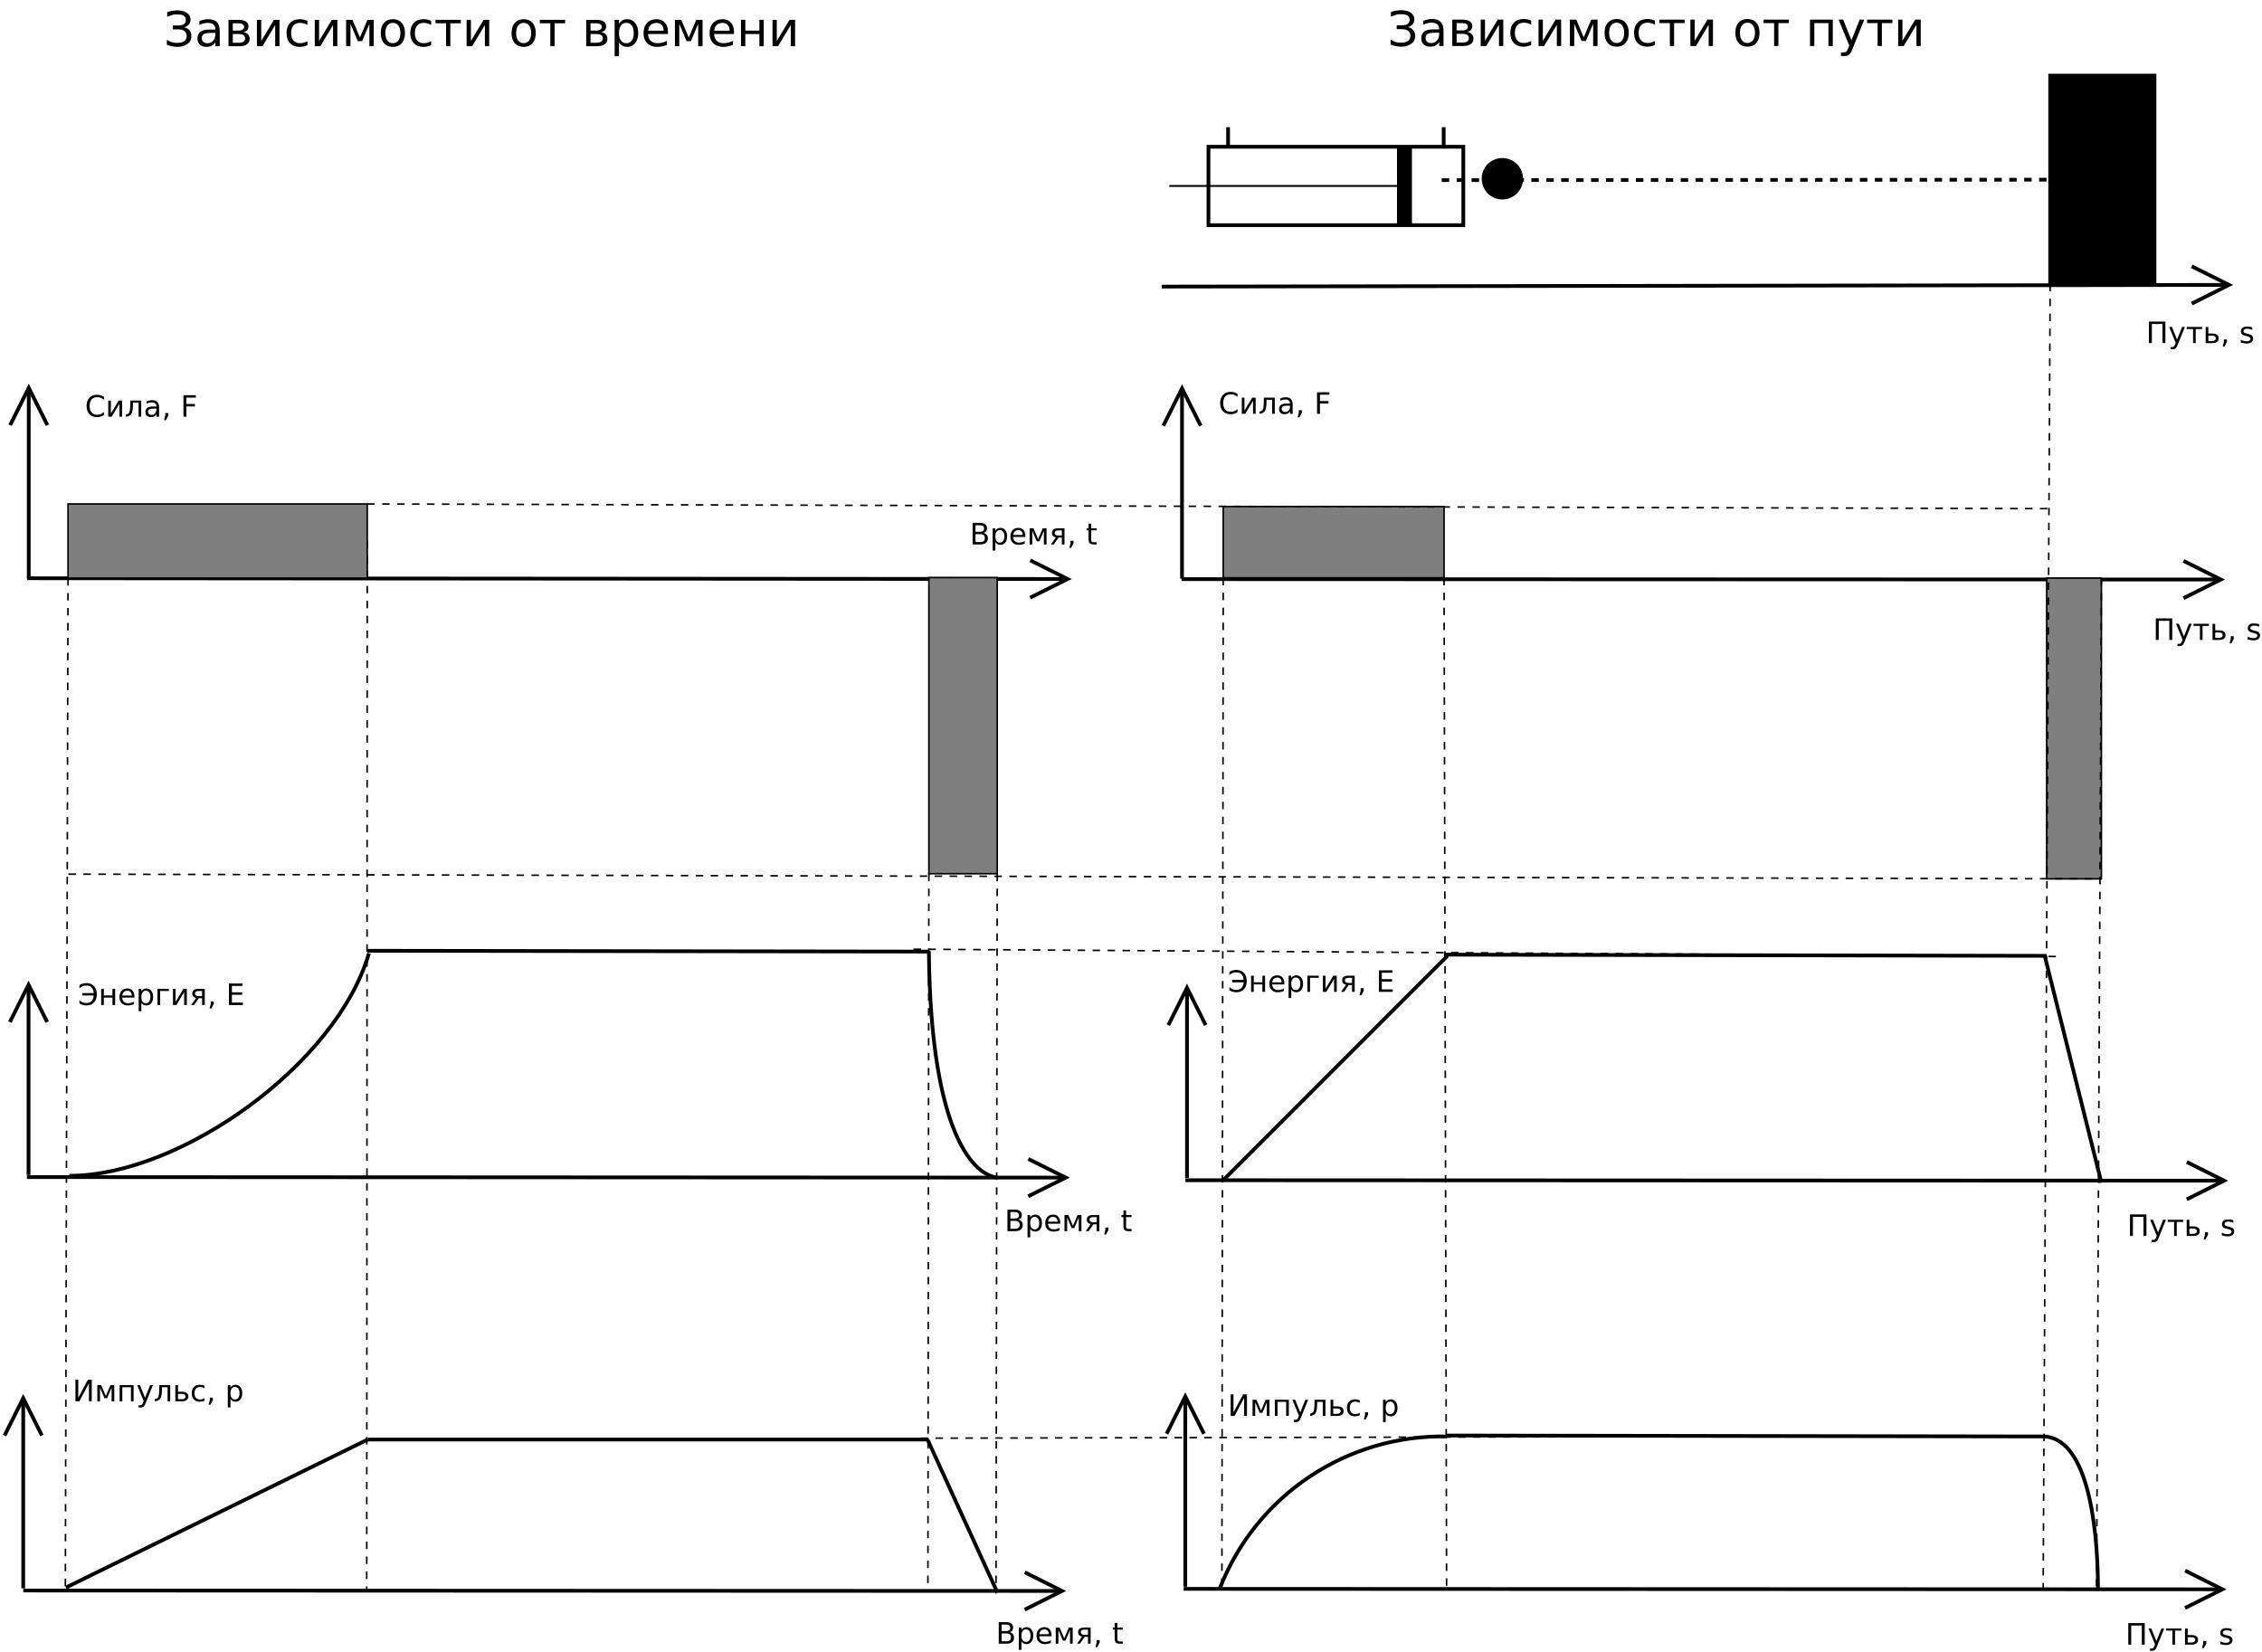 <?xml version="1.0" encoding="UTF-8"?>
<svg xmlns="http://www.w3.org/2000/svg" xmlns:xlink="http://www.w3.org/1999/xlink" width="1454pt" height="1062pt" viewBox="0 0 1454 1062" version="1.1">
<defs>
<g>
<symbol overflow="visible" id="glyph0-0">
<path style="stroke:none;" d="M 0.953 3.359 L 0.953 -13.391 L 10.453 -13.391 L 10.453 3.359 Z M 2.016 2.297 L 9.391 2.297 L 9.391 -12.328 L 2.016 -12.328 Z M 2.016 2.297 "/>
</symbol>
<symbol overflow="visible" id="glyph0-1">
<path style="stroke:none;" d="M 12.422 -13.844 L 12.422 0 L 10.547 0 L 10.547 -12.281 L 3.734 -12.281 L 3.734 0 L 1.859 0 L 1.859 -13.844 Z M 12.422 -13.844 "/>
</symbol>
<symbol overflow="visible" id="glyph0-2">
<path style="stroke:none;" d="M 6.109 0.969 C 5.629 2.207 5.16 3.016 4.703 3.391 C 4.242 3.766 3.629 3.953 2.859 3.953 L 1.5 3.953 L 1.5 2.531 L 2.5 2.531 C 2.969 2.531 3.332 2.414 3.594 2.188 C 3.852 1.969 4.145 1.441 4.469 0.609 L 4.766 -0.172 L 0.562 -10.391 L 2.375 -10.391 L 5.625 -2.266 L 8.875 -10.391 L 10.672 -10.391 Z M 6.109 0.969 "/>
</symbol>
<symbol overflow="visible" id="glyph0-3">
<path style="stroke:none;" d="M 0.562 -10.391 L 10.516 -10.391 L 10.516 -9.031 L 6.375 -9.031 L 6.375 0 L 4.688 0 L 4.688 -9.031 L 0.562 -9.031 Z M 0.562 -10.391 "/>
</symbol>
<symbol overflow="visible" id="glyph0-4">
<path style="stroke:none;" d="M 8.25 -3.078 C 8.25 -3.641 8.047 -4.062 7.641 -4.344 C 7.242 -4.633 6.656 -4.781 5.875 -4.781 L 3.438 -4.781 L 3.438 -1.359 L 5.875 -1.359 C 6.656 -1.359 7.242 -1.504 7.641 -1.797 C 8.047 -2.098 8.25 -2.523 8.25 -3.078 Z M 1.719 -10.391 L 3.438 -10.391 L 3.438 -6.156 L 5.953 -6.156 C 7.273 -6.156 8.289 -5.898 9 -5.391 C 9.719 -4.891 10.078 -4.117 10.078 -3.078 C 10.078 -2.035 9.719 -1.258 9 -0.75 C 8.289 -0.25 7.273 0 5.953 0 L 1.719 0 Z M 1.719 -10.391 "/>
</symbol>
<symbol overflow="visible" id="glyph0-5">
<path style="stroke:none;" d="M 2.234 -2.359 L 4.188 -2.359 L 4.188 -0.766 L 2.656 2.203 L 1.469 2.203 L 2.234 -0.766 Z M 2.234 -2.359 "/>
</symbol>
<symbol overflow="visible" id="glyph0-6">
<path style="stroke:none;" d=""/>
</symbol>
<symbol overflow="visible" id="glyph0-7">
<path style="stroke:none;" d="M 8.422 -10.078 L 8.422 -8.469 C 7.93 -8.719 7.426 -8.906 6.906 -9.031 C 6.383 -9.156 5.848 -9.219 5.297 -9.219 C 4.453 -9.219 3.816 -9.086 3.391 -8.828 C 2.961 -8.566 2.75 -8.176 2.75 -7.656 C 2.75 -7.258 2.898 -6.945 3.203 -6.719 C 3.516 -6.5 4.125 -6.285 5.031 -6.078 L 5.625 -5.953 C 6.832 -5.691 7.691 -5.32 8.203 -4.844 C 8.711 -4.375 8.969 -3.711 8.969 -2.859 C 8.969 -1.898 8.586 -1.141 7.828 -0.578 C 7.066 -0.016 6.016 0.266 4.672 0.266 C 4.117 0.266 3.539 0.207 2.938 0.094 C 2.332 -0.008 1.695 -0.164 1.031 -0.375 L 1.031 -2.141 C 1.656 -1.816 2.273 -1.57 2.891 -1.406 C 3.504 -1.238 4.113 -1.156 4.719 -1.156 C 5.52 -1.156 6.133 -1.289 6.562 -1.562 C 7 -1.844 7.219 -2.234 7.219 -2.734 C 7.219 -3.203 7.062 -3.555 6.75 -3.797 C 6.438 -4.047 5.75 -4.285 4.688 -4.516 L 4.094 -4.656 C 3.039 -4.875 2.281 -5.211 1.812 -5.672 C 1.344 -6.141 1.109 -6.773 1.109 -7.578 C 1.109 -8.555 1.453 -9.312 2.141 -9.844 C 2.836 -10.375 3.82 -10.641 5.094 -10.641 C 5.727 -10.641 6.32 -10.594 6.875 -10.5 C 7.426 -10.406 7.941 -10.266 8.422 -10.078 Z M 8.422 -10.078 "/>
</symbol>
<symbol overflow="visible" id="glyph0-8">
<path style="stroke:none;" d="M 3.734 -6.609 L 3.734 -1.547 L 6.75 -1.547 C 7.75 -1.547 8.492 -1.754 8.984 -2.172 C 9.473 -2.586 9.719 -3.223 9.719 -4.078 C 9.719 -4.941 9.473 -5.578 8.984 -5.984 C 8.492 -6.398 7.75 -6.609 6.75 -6.609 Z M 3.734 -12.312 L 3.734 -8.141 L 6.516 -8.141 C 7.43 -8.141 8.113 -8.312 8.562 -8.656 C 9.008 -9 9.234 -9.52 9.234 -10.219 C 9.234 -10.914 9.008 -11.438 8.562 -11.781 C 8.113 -12.133 7.43 -12.312 6.516 -12.312 Z M 1.859 -13.844 L 6.656 -13.844 C 8.082 -13.844 9.18 -13.547 9.953 -12.953 C 10.723 -12.359 11.109 -11.516 11.109 -10.422 C 11.109 -9.578 10.91 -8.906 10.516 -8.406 C 10.117 -7.906 9.539 -7.594 8.781 -7.469 C 9.695 -7.27 10.41 -6.852 10.922 -6.219 C 11.43 -5.594 11.688 -4.812 11.688 -3.875 C 11.688 -2.633 11.266 -1.676 10.422 -1 C 9.586 -0.332 8.395 0 6.844 0 L 1.859 0 Z M 1.859 -13.844 "/>
</symbol>
<symbol overflow="visible" id="glyph0-9">
<path style="stroke:none;" d="M 3.438 -1.562 L 3.438 3.953 L 1.719 3.953 L 1.719 -10.391 L 3.438 -10.391 L 3.438 -8.812 C 3.801 -9.426 4.254 -9.883 4.797 -10.188 C 5.348 -10.488 6.004 -10.641 6.766 -10.641 C 8.023 -10.641 9.047 -10.141 9.828 -9.141 C 10.617 -8.141 11.016 -6.82 11.016 -5.188 C 11.016 -3.551 10.617 -2.234 9.828 -1.234 C 9.047 -0.234 8.023 0.266 6.766 0.266 C 6.004 0.266 5.348 0.117 4.797 -0.172 C 4.254 -0.473 3.801 -0.938 3.438 -1.562 Z M 9.25 -5.188 C 9.25 -6.438 8.988 -7.422 8.469 -8.141 C 7.957 -8.859 7.25 -9.219 6.344 -9.219 C 5.438 -9.219 4.723 -8.859 4.203 -8.141 C 3.691 -7.422 3.438 -6.438 3.438 -5.188 C 3.438 -3.926 3.691 -2.938 4.203 -2.219 C 4.723 -1.508 5.438 -1.156 6.344 -1.156 C 7.25 -1.156 7.957 -1.508 8.469 -2.219 C 8.988 -2.938 9.25 -3.926 9.25 -5.188 Z M 9.25 -5.188 "/>
</symbol>
<symbol overflow="visible" id="glyph0-10">
<path style="stroke:none;" d="M 10.672 -5.625 L 10.672 -4.781 L 2.828 -4.781 C 2.898 -3.613 3.254 -2.719 3.891 -2.094 C 4.523 -1.477 5.41 -1.172 6.547 -1.172 C 7.203 -1.172 7.836 -1.25 8.453 -1.406 C 9.066 -1.57 9.676 -1.816 10.281 -2.141 L 10.281 -0.531 C 9.664 -0.27 9.035 -0.07 8.391 0.062 C 7.754 0.195 7.102 0.266 6.438 0.266 C 4.781 0.266 3.469 -0.211 2.5 -1.172 C 1.531 -2.141 1.047 -3.445 1.047 -5.094 C 1.047 -6.789 1.504 -8.141 2.422 -9.141 C 3.336 -10.141 4.578 -10.641 6.141 -10.641 C 7.535 -10.641 8.641 -10.188 9.453 -9.281 C 10.266 -8.383 10.672 -7.164 10.672 -5.625 Z M 8.969 -6.125 C 8.957 -7.062 8.695 -7.805 8.188 -8.359 C 7.676 -8.91 7 -9.188 6.156 -9.188 C 5.207 -9.188 4.445 -8.914 3.875 -8.375 C 3.301 -7.844 2.973 -7.086 2.891 -6.109 Z M 8.969 -6.125 "/>
</symbol>
<symbol overflow="visible" id="glyph0-11">
<path style="stroke:none;" d="M 1.719 -10.391 L 4.219 -10.391 L 7.172 -3.438 L 10.125 -10.391 L 12.609 -10.391 L 12.609 0 L 10.891 0 L 10.891 -8.766 L 8.031 -2 L 6.312 -2 L 3.438 -8.766 L 3.438 0 L 1.719 0 Z M 1.719 -10.391 "/>
</symbol>
<symbol overflow="visible" id="glyph0-12">
<path style="stroke:none;" d="M 3.5 -7.391 C 3.5 -6.879 3.695 -6.477 4.094 -6.188 C 4.488 -5.895 5.055 -5.75 5.797 -5.75 L 8.094 -5.75 L 8.094 -9.031 L 5.797 -9.031 C 5.055 -9.031 4.488 -8.883 4.094 -8.594 C 3.695 -8.312 3.5 -7.91 3.5 -7.391 Z M 1.078 0 L 4.25 -4.562 C 3.531 -4.719 2.93 -5.004 2.453 -5.422 C 1.984 -5.848 1.75 -6.504 1.75 -7.391 C 1.75 -8.391 2.078 -9.141 2.734 -9.641 C 3.398 -10.141 4.406 -10.391 5.75 -10.391 L 9.812 -10.391 L 9.812 0 L 8.094 0 L 8.094 -4.391 L 5.969 -4.391 L 2.906 0 Z M 1.078 0 "/>
</symbol>
<symbol overflow="visible" id="glyph0-13">
<path style="stroke:none;" d="M 3.484 -13.344 L 3.484 -10.391 L 7 -10.391 L 7 -9.062 L 3.484 -9.062 L 3.484 -3.422 C 3.484 -2.578 3.598 -2.031 3.828 -1.781 C 4.055 -1.539 4.523 -1.422 5.234 -1.422 L 7 -1.422 L 7 0 L 5.234 0 C 3.922 0 3.016 -0.242 2.516 -0.734 C 2.016 -1.223 1.766 -2.117 1.766 -3.422 L 1.766 -9.062 L 0.516 -9.062 L 0.516 -10.391 L 1.766 -10.391 L 1.766 -13.344 Z M 3.484 -13.344 "/>
</symbol>
<symbol overflow="visible" id="glyph0-14">
<path style="stroke:none;" d="M 12.344 -13.844 L 12.344 0 L 10.531 0 L 10.531 -11.594 L 4.391 0 L 1.859 0 L 1.859 -13.844 L 3.688 -13.844 L 3.688 -2.266 L 9.828 -13.844 Z M 12.344 -13.844 "/>
</symbol>
<symbol overflow="visible" id="glyph0-15">
<path style="stroke:none;" d="M 10.703 -10.391 L 10.703 0 L 8.984 0 L 8.984 -9.031 L 3.438 -9.031 L 3.438 0 L 1.719 0 L 1.719 -10.391 Z M 10.703 -10.391 "/>
</symbol>
<symbol overflow="visible" id="glyph0-16">
<path style="stroke:none;" d="M 0.703 0 L 0.703 -1.422 C 1.828 -1.586 2.562 -2.062 2.906 -2.844 C 3.332 -3.938 3.547 -5.883 3.547 -8.688 L 3.547 -10.391 L 10.562 -10.391 L 10.562 0 L 8.859 0 L 8.859 -9.031 L 5.25 -9.031 L 5.25 -8 C 5.25 -5.32 4.977 -3.383 4.438 -2.188 C 3.852 -0.906 2.609 -0.176 0.703 0 Z M 0.703 0 "/>
</symbol>
<symbol overflow="visible" id="glyph0-17">
<path style="stroke:none;" d="M 9.266 -9.984 L 9.266 -8.391 C 8.785 -8.66 8.301 -8.859 7.812 -8.984 C 7.332 -9.117 6.844 -9.188 6.344 -9.188 C 5.238 -9.188 4.379 -8.836 3.766 -8.141 C 3.148 -7.441 2.844 -6.457 2.844 -5.188 C 2.844 -3.914 3.148 -2.926 3.766 -2.219 C 4.379 -1.52 5.238 -1.172 6.344 -1.172 C 6.844 -1.172 7.332 -1.238 7.812 -1.375 C 8.301 -1.508 8.785 -1.707 9.266 -1.969 L 9.266 -0.406 C 8.785 -0.176 8.289 -0.008 7.781 0.094 C 7.27 0.207 6.727 0.266 6.156 0.266 C 4.594 0.266 3.348 -0.223 2.422 -1.203 C 1.504 -2.191 1.047 -3.52 1.047 -5.188 C 1.047 -6.883 1.508 -8.219 2.438 -9.188 C 3.375 -10.156 4.648 -10.641 6.266 -10.641 C 6.797 -10.641 7.312 -10.582 7.812 -10.469 C 8.312 -10.363 8.797 -10.203 9.266 -9.984 Z M 9.266 -9.984 "/>
</symbol>
<symbol overflow="visible" id="glyph0-18">
<path style="stroke:none;" d="M 3.438 -1.562 L 3.438 3.953 L 1.719 3.953 L 1.719 -10.391 L 3.438 -10.391 L 3.438 -8.812 C 3.801 -9.426 4.254 -9.883 4.797 -10.188 C 5.348 -10.488 6.004 -10.641 6.766 -10.641 C 8.023 -10.641 9.047 -10.141 9.828 -9.141 C 10.617 -8.141 11.016 -6.82 11.016 -5.188 C 11.016 -3.551 10.617 -2.234 9.828 -1.234 C 9.047 -0.234 8.023 0.266 6.766 0.266 C 6.004 0.266 5.348 0.117 4.797 -0.172 C 4.254 -0.473 3.801 -0.938 3.438 -1.562 Z M 9.25 -5.188 C 9.25 -6.438 8.988 -7.422 8.469 -8.141 C 7.957 -8.859 7.25 -9.219 6.344 -9.219 C 5.438 -9.219 4.723 -8.859 4.203 -8.141 C 3.691 -7.422 3.438 -6.438 3.438 -5.188 C 3.438 -3.926 3.691 -2.938 4.203 -2.219 C 4.723 -1.508 5.438 -1.156 6.344 -1.156 C 7.25 -1.156 7.957 -1.508 8.469 -2.219 C 8.988 -2.938 9.25 -3.926 9.25 -5.188 Z M 9.25 -5.188 "/>
</symbol>
<symbol overflow="visible" id="glyph0-19">
<path style="stroke:none;" d="M 1.031 -3.031 C 2.332 -1.852 3.773 -1.266 5.359 -1.266 C 6.992 -1.266 8.176 -1.703 8.906 -2.578 C 9.645 -3.461 10.082 -4.645 10.219 -6.125 L 2.828 -6.125 L 2.828 -7.703 L 10.219 -7.703 C 10.082 -9.18 9.645 -10.359 8.906 -11.234 C 8.176 -12.117 6.992 -12.562 5.359 -12.562 C 3.773 -12.562 2.332 -11.977 1.031 -10.812 L 1.031 -12.781 C 2.312 -13.664 3.789 -14.109 5.469 -14.109 C 7.539 -14.109 9.18 -13.461 10.391 -12.172 C 11.598 -10.891 12.203 -9.141 12.203 -6.922 C 12.203 -4.691 11.598 -2.938 10.391 -1.656 C 9.18 -0.375 7.539 0.266 5.469 0.266 C 3.82 0.266 2.344 -0.176 1.031 -1.062 Z M 1.031 -3.031 "/>
</symbol>
<symbol overflow="visible" id="glyph0-20">
<path style="stroke:none;" d="M 1.719 -10.391 L 3.438 -10.391 L 3.438 -6.156 L 8.984 -6.156 L 8.984 -10.391 L 10.703 -10.391 L 10.703 0 L 8.984 0 L 8.984 -4.781 L 3.438 -4.781 L 3.438 0 L 1.719 0 Z M 1.719 -10.391 "/>
</symbol>
<symbol overflow="visible" id="glyph0-21">
<path style="stroke:none;" d="M 1.719 0 L 1.719 -10.391 L 9.062 -10.391 L 9.062 -9.031 L 3.438 -9.031 L 3.438 0 Z M 1.719 0 "/>
</symbol>
<symbol overflow="visible" id="glyph0-22">
<path style="stroke:none;" d="M 10.625 -10.391 L 10.625 0 L 8.922 0 L 8.922 -8.344 L 3.922 0 L 1.719 0 L 1.719 -10.391 L 3.422 -10.391 L 3.422 -2.062 L 8.422 -10.391 Z M 10.625 -10.391 "/>
</symbol>
<symbol overflow="visible" id="glyph0-23">
<path style="stroke:none;" d="M 1.859 -13.844 L 10.625 -13.844 L 10.625 -12.281 L 3.734 -12.281 L 3.734 -8.172 L 10.328 -8.172 L 10.328 -6.594 L 3.734 -6.594 L 3.734 -1.578 L 10.797 -1.578 L 10.797 0 L 1.859 0 Z M 1.859 -13.844 "/>
</symbol>
<symbol overflow="visible" id="glyph0-24">
<path style="stroke:none;" d="M 12.234 -12.781 L 12.234 -10.812 C 11.609 -11.395 10.938 -11.832 10.219 -12.125 C 9.5 -12.414 8.738 -12.562 7.938 -12.562 C 6.352 -12.562 5.141 -12.078 4.297 -11.109 C 3.461 -10.141 3.047 -8.738 3.047 -6.906 C 3.047 -5.082 3.461 -3.688 4.297 -2.719 C 5.141 -1.75 6.352 -1.266 7.938 -1.266 C 8.738 -1.266 9.5 -1.41 10.219 -1.703 C 10.938 -1.992 11.609 -2.438 12.234 -3.031 L 12.234 -1.062 C 11.578 -0.625 10.883 -0.289 10.156 -0.062 C 9.426 0.156 8.648 0.266 7.828 0.266 C 5.734 0.266 4.082 -0.375 2.875 -1.656 C 1.664 -2.938 1.062 -4.688 1.062 -6.906 C 1.062 -9.133 1.664 -10.891 2.875 -12.172 C 4.082 -13.461 5.734 -14.109 7.828 -14.109 C 8.66 -14.109 9.441 -13.992 10.172 -13.766 C 10.898 -13.547 11.586 -13.219 12.234 -12.781 Z M 12.234 -12.781 "/>
</symbol>
<symbol overflow="visible" id="glyph0-25">
<path style="stroke:none;" d="M 6.516 -5.219 C 5.129 -5.219 4.172 -5.062 3.641 -4.75 C 3.109 -4.438 2.844 -3.898 2.844 -3.141 C 2.844 -2.535 3.039 -2.051 3.438 -1.688 C 3.844 -1.332 4.391 -1.156 5.078 -1.156 C 6.023 -1.156 6.781 -1.488 7.344 -2.156 C 7.914 -2.832 8.203 -3.727 8.203 -4.844 L 8.203 -5.219 Z M 9.922 -5.922 L 9.922 0 L 8.203 0 L 8.203 -1.578 C 7.816 -0.941 7.332 -0.473 6.75 -0.172 C 6.164 0.117 5.457 0.266 4.625 0.266 C 3.562 0.266 2.711 -0.031 2.078 -0.625 C 1.453 -1.219 1.141 -2.02 1.141 -3.031 C 1.141 -4.195 1.531 -5.078 2.312 -5.672 C 3.094 -6.266 4.258 -6.562 5.812 -6.562 L 8.203 -6.562 L 8.203 -6.719 C 8.203 -7.508 7.941 -8.117 7.422 -8.547 C 6.91 -8.973 6.191 -9.188 5.266 -9.188 C 4.672 -9.188 4.094 -9.113 3.531 -8.969 C 2.969 -8.832 2.426 -8.625 1.906 -8.344 L 1.906 -9.922 C 2.531 -10.16 3.133 -10.336 3.719 -10.453 C 4.312 -10.578 4.883 -10.641 5.438 -10.641 C 6.938 -10.641 8.055 -10.25 8.797 -9.469 C 9.547 -8.688 9.922 -7.504 9.922 -5.922 Z M 9.922 -5.922 "/>
</symbol>
<symbol overflow="visible" id="glyph0-26">
<path style="stroke:none;" d="M 1.859 -13.844 L 9.828 -13.844 L 9.828 -12.281 L 3.734 -12.281 L 3.734 -8.188 L 9.234 -8.188 L 9.234 -6.609 L 3.734 -6.609 L 3.734 0 L 1.859 0 Z M 1.859 -13.844 "/>
</symbol>
<symbol overflow="visible" id="glyph1-0">
<path style="stroke:none;" d="M 1.547 5.484 L 1.547 -21.859 L 17.047 -21.859 L 17.047 5.484 Z M 3.281 3.75 L 15.312 3.75 L 15.312 -20.109 L 3.281 -20.109 Z M 3.281 3.75 "/>
</symbol>
<symbol overflow="visible" id="glyph1-1">
<path style="stroke:none;" d="M 8.859 -23.016 C 11.336 -23.016 13.363 -22.484 14.938 -21.422 C 16.508 -20.367 17.297 -18.945 17.297 -17.156 C 17.297 -15.895 16.938 -14.832 16.219 -13.969 C 15.508 -13.113 14.492 -12.52 13.172 -12.188 C 14.629 -11.875 15.77 -11.223 16.594 -10.234 C 17.414 -9.242 17.828 -8.02 17.828 -6.562 C 17.828 -4.25 16.93 -2.504 15.141 -1.328 C 13.348 -0.148 11.254 0.438 8.859 0.438 C 7.629 0.438 6.297 0.27 4.859 -0.062 C 3.422 -0.395 2.484 -0.703 2.047 -0.984 L 2.047 -4.125 C 3.586 -3.227 4.785 -2.672 5.641 -2.453 C 6.492 -2.242 7.547 -2.141 8.797 -2.141 C 10.691 -2.141 12.16 -2.5 13.203 -3.219 C 14.254 -3.945 14.781 -5.062 14.781 -6.562 C 14.781 -7.895 14.312 -8.938 13.375 -9.688 C 12.445 -10.445 11 -10.828 9.031 -10.828 L 5.953 -10.828 L 5.953 -13.328 L 9.156 -13.328 C 10.969 -13.328 12.27 -13.629 13.062 -14.234 C 13.863 -14.836 14.266 -15.703 14.266 -16.828 C 14.266 -17.992 13.852 -18.883 13.031 -19.5 C 12.207 -20.125 10.797 -20.438 8.797 -20.438 C 7.441 -20.438 6.531 -20.375 6.062 -20.25 C 5.602 -20.133 4.336 -19.688 2.266 -18.906 L 2.266 -21.891 C 3.41 -22.297 4.578 -22.582 5.766 -22.75 C 6.953 -22.926 7.984 -23.016 8.859 -23.016 Z M 8.859 -23.016 "/>
</symbol>
<symbol overflow="visible" id="glyph1-2">
<path style="stroke:none;" d="M 10.625 -8.516 C 8.375 -8.516 6.812 -8.258 5.938 -7.75 C 5.07 -7.238 4.641 -6.359 4.641 -5.109 C 4.641 -4.129 4.961 -3.348 5.609 -2.766 C 6.266 -2.18 7.156 -1.891 8.281 -1.891 C 9.82 -1.891 11.055 -2.438 11.984 -3.531 C 12.922 -4.625 13.391 -6.082 13.391 -7.906 L 13.391 -8.516 Z M 16.188 -9.672 L 16.188 0 L 13.391 0 L 13.391 -2.578 C 12.754 -1.547 11.961 -0.785 11.016 -0.297 C 10.066 0.191 8.906 0.438 7.531 0.438 C 5.801 0.438 4.422 -0.047 3.391 -1.016 C 2.367 -1.992 1.859 -3.301 1.859 -4.938 C 1.859 -6.844 2.492 -8.281 3.766 -9.25 C 5.047 -10.219 6.953 -10.703 9.484 -10.703 L 13.391 -10.703 L 13.391 -10.969 C 13.391 -12.25 12.969 -13.238 12.125 -13.938 C 11.289 -14.645 10.109 -15 8.578 -15 C 7.609 -15 6.664 -14.879 5.75 -14.641 C 4.832 -14.41 3.953 -14.066 3.109 -13.609 L 3.109 -16.188 C 4.117 -16.57 5.102 -16.863 6.062 -17.062 C 7.031 -17.258 7.969 -17.359 8.875 -17.359 C 11.32 -17.359 13.148 -16.723 14.359 -15.453 C 15.578 -14.18 16.188 -12.254 16.188 -9.672 Z M 16.188 -9.672 "/>
</symbol>
<symbol overflow="visible" id="glyph1-3">
<path style="stroke:none;" d="M 5.594 -7.812 L 5.594 -2.219 L 9.562 -2.219 C 10.832 -2.219 11.801 -2.457 12.469 -2.938 C 13.133 -3.414 13.469 -4.113 13.469 -5.031 C 13.469 -5.938 13.133 -6.625 12.469 -7.094 C 11.801 -7.57 10.832 -7.812 9.562 -7.812 Z M 5.594 -14.734 L 5.594 -10.031 L 9.266 -10.031 C 10.316 -10.031 11.176 -10.238 11.844 -10.656 C 12.508 -11.082 12.844 -11.664 12.844 -12.406 C 12.844 -13.156 12.508 -13.727 11.844 -14.125 C 11.176 -14.531 10.316 -14.734 9.266 -14.734 Z M 2.812 -16.953 L 9.453 -16.953 C 11.43 -16.953 12.957 -16.586 14.031 -15.859 C 15.102 -15.141 15.641 -14.109 15.641 -12.766 C 15.641 -11.723 15.363 -10.895 14.812 -10.281 C 14.27 -9.676 13.461 -9.297 12.391 -9.141 C 13.672 -8.898 14.664 -8.395 15.375 -7.625 C 16.082 -6.863 16.438 -5.906 16.438 -4.75 C 16.438 -3.238 15.852 -2.066 14.688 -1.234 C 13.52 -0.41 11.859 0 9.703 0 L 2.812 0 Z M 2.812 -16.953 "/>
</symbol>
<symbol overflow="visible" id="glyph1-4">
<path style="stroke:none;" d="M 17.328 -16.953 L 17.328 0 L 14.562 0 L 14.562 -13.609 L 6.391 0 L 2.812 0 L 2.812 -16.953 L 5.578 -16.953 L 5.578 -3.375 L 13.75 -16.953 Z M 17.328 -16.953 "/>
</symbol>
<symbol overflow="visible" id="glyph1-5">
<path style="stroke:none;" d="M 15.125 -16.297 L 15.125 -13.703 C 14.332 -14.129 13.539 -14.453 12.75 -14.672 C 11.957 -14.891 11.16 -15 10.359 -15 C 8.547 -15 7.141 -14.426 6.141 -13.281 C 5.141 -12.133 4.641 -10.531 4.641 -8.469 C 4.641 -6.395 5.141 -4.785 6.141 -3.641 C 7.141 -2.492 8.547 -1.922 10.359 -1.922 C 11.16 -1.922 11.957 -2.031 12.75 -2.25 C 13.539 -2.469 14.332 -2.789 15.125 -3.219 L 15.125 -0.656 C 14.344 -0.289 13.535 -0.02 12.703 0.156 C 11.867 0.344 10.984 0.438 10.047 0.438 C 7.492 0.438 5.461 -0.363 3.953 -1.969 C 2.453 -3.57 1.703 -5.738 1.703 -8.469 C 1.703 -11.227 2.461 -13.398 3.984 -14.984 C 5.504 -16.566 7.586 -17.359 10.234 -17.359 C 11.086 -17.359 11.922 -17.27 12.734 -17.094 C 13.555 -16.914 14.352 -16.648 15.125 -16.297 Z M 15.125 -16.297 "/>
</symbol>
<symbol overflow="visible" id="glyph1-6">
<path style="stroke:none;" d="M 2.812 -16.953 L 6.891 -16.953 L 11.703 -5.594 L 16.531 -16.953 L 20.578 -16.953 L 20.578 0 L 17.766 0 L 17.766 -14.297 L 13.094 -3.25 L 10.312 -3.25 L 5.609 -14.297 L 5.609 0 L 2.812 0 Z M 2.812 -16.953 "/>
</symbol>
<symbol overflow="visible" id="glyph1-7">
<path style="stroke:none;" d="M 9.484 -15 C 7.992 -15 6.812 -14.414 5.938 -13.25 C 5.07 -12.082 4.641 -10.488 4.641 -8.469 C 4.641 -6.438 5.07 -4.836 5.938 -3.672 C 6.801 -2.504 7.984 -1.922 9.484 -1.922 C 10.973 -1.922 12.148 -2.504 13.016 -3.672 C 13.879 -4.848 14.312 -6.445 14.312 -8.469 C 14.312 -10.469 13.879 -12.055 13.016 -13.234 C 12.148 -14.41 10.973 -15 9.484 -15 Z M 9.484 -17.359 C 11.91 -17.359 13.812 -16.57 15.188 -15 C 16.57 -13.426 17.266 -11.25 17.266 -8.469 C 17.266 -5.688 16.57 -3.504 15.188 -1.922 C 13.812 -0.348 11.91 0.438 9.484 0.438 C 7.055 0.438 5.148 -0.348 3.766 -1.922 C 2.391 -3.504 1.703 -5.688 1.703 -8.469 C 1.703 -11.25 2.391 -13.426 3.766 -15 C 5.148 -16.57 7.055 -17.359 9.484 -17.359 Z M 9.484 -17.359 "/>
</symbol>
<symbol overflow="visible" id="glyph1-8">
<path style="stroke:none;" d="M 0.906 -16.953 L 17.156 -16.953 L 17.156 -14.734 L 10.406 -14.734 L 10.406 0 L 7.656 0 L 7.656 -14.734 L 0.906 -14.734 Z M 0.906 -16.953 "/>
</symbol>
<symbol overflow="visible" id="glyph1-9">
<path style="stroke:none;" d=""/>
</symbol>
<symbol overflow="visible" id="glyph1-10">
<path style="stroke:none;" d="M 5.609 -2.547 L 5.609 6.453 L 2.812 6.453 L 2.812 -16.953 L 5.609 -16.953 L 5.609 -14.375 C 6.203 -15.383 6.941 -16.133 7.828 -16.625 C 8.723 -17.113 9.789 -17.359 11.031 -17.359 C 13.094 -17.359 14.766 -16.539 16.047 -14.906 C 17.336 -13.27 17.984 -11.125 17.984 -8.469 C 17.984 -5.801 17.336 -3.648 16.047 -2.016 C 14.766 -0.379 13.094 0.438 11.031 0.438 C 9.789 0.438 8.723 0.191 7.828 -0.297 C 6.941 -0.785 6.203 -1.535 5.609 -2.547 Z M 15.094 -8.469 C 15.094 -10.508 14.672 -12.113 13.828 -13.281 C 12.984 -14.445 11.828 -15.031 10.359 -15.031 C 8.879 -15.031 7.719 -14.445 6.875 -13.281 C 6.031 -12.113 5.609 -10.508 5.609 -8.469 C 5.609 -6.414 6.031 -4.805 6.875 -3.641 C 7.719 -2.473 8.879 -1.891 10.359 -1.891 C 11.828 -1.891 12.984 -2.473 13.828 -3.641 C 14.672 -4.805 15.094 -6.414 15.094 -8.469 Z M 15.094 -8.469 "/>
</symbol>
<symbol overflow="visible" id="glyph1-11">
<path style="stroke:none;" d="M 17.422 -9.172 L 17.422 -7.812 L 4.609 -7.812 C 4.734 -5.895 5.312 -4.43 6.344 -3.422 C 7.383 -2.422 8.828 -1.922 10.672 -1.922 C 11.742 -1.922 12.781 -2.051 13.781 -2.312 C 14.781 -2.57 15.773 -2.969 16.766 -3.5 L 16.766 -0.859 C 15.766 -0.441 14.738 -0.125 13.688 0.094 C 12.645 0.32 11.582 0.438 10.5 0.438 C 7.801 0.438 5.66 -0.348 4.078 -1.922 C 2.492 -3.492 1.703 -5.625 1.703 -8.312 C 1.703 -11.082 2.453 -13.281 3.953 -14.906 C 5.453 -16.539 7.473 -17.359 10.016 -17.359 C 12.297 -17.359 14.098 -16.625 15.422 -15.156 C 16.754 -13.688 17.422 -11.691 17.422 -9.172 Z M 14.641 -9.984 C 14.617 -11.516 14.191 -12.734 13.359 -13.641 C 12.523 -14.547 11.422 -15 10.047 -15 C 8.492 -15 7.25 -14.555 6.312 -13.672 C 5.383 -12.797 4.848 -11.562 4.703 -9.969 Z M 14.641 -9.984 "/>
</symbol>
<symbol overflow="visible" id="glyph1-12">
<path style="stroke:none;" d="M 2.812 -16.953 L 5.609 -16.953 L 5.609 -10.031 L 14.656 -10.031 L 14.656 -16.953 L 17.453 -16.953 L 17.453 0 L 14.656 0 L 14.656 -7.812 L 5.609 -7.812 L 5.609 0 L 2.812 0 Z M 2.812 -16.953 "/>
</symbol>
<symbol overflow="visible" id="glyph1-13">
<path style="stroke:none;" d="M 17.453 -16.953 L 17.453 0 L 14.656 0 L 14.656 -14.734 L 5.609 -14.734 L 5.609 0 L 2.812 0 L 2.812 -16.953 Z M 17.453 -16.953 "/>
</symbol>
<symbol overflow="visible" id="glyph1-14">
<path style="stroke:none;" d="M 9.969 1.578 C 9.188 3.598 8.422 4.914 7.672 5.531 C 6.922 6.145 5.922 6.453 4.672 6.453 L 2.453 6.453 L 2.453 4.125 L 4.094 4.125 C 4.852 4.125 5.445 3.941 5.875 3.578 C 6.301 3.211 6.77 2.352 7.281 1 L 7.781 -0.266 L 0.922 -16.953 L 3.875 -16.953 L 9.172 -3.688 L 14.469 -16.953 L 17.422 -16.953 Z M 9.969 1.578 "/>
</symbol>
</g>
</defs>
<g id="surface940">
<rect x="0" y="0" width="1454" height="1062" style="fill:rgb(100%,100%,100%);fill-opacity:1;stroke:none;"/>
<g style="fill:rgb(0%,0%,0%);fill-opacity:1;">
  <use xlink:href="#glyph0-1" x="1379.469" y="220.568"/>
  <use xlink:href="#glyph0-2" x="1393.756" y="220.568"/>
  <use xlink:href="#glyph0-3" x="1405" y="220.568"/>
  <use xlink:href="#glyph0-4" x="1416.068" y="220.568"/>
  <use xlink:href="#glyph0-5" x="1427.266" y="220.568"/>
  <use xlink:href="#glyph0-6" x="1433.305" y="220.568"/>
</g>
<g style="fill:rgb(0%,0%,0%);fill-opacity:1;">
  <use xlink:href="#glyph0-7" x="1439.345" y="220.568"/>
</g>
<g style="fill:rgb(0%,0%,0%);fill-opacity:1;">
  <use xlink:href="#glyph1-1" x="105.188" y="29.699"/>
  <use xlink:href="#glyph1-2" x="125.062" y="29.699"/>
  <use xlink:href="#glyph1-3" x="144.059" y="29.699"/>
  <use xlink:href="#glyph1-4" x="162.329" y="29.699"/>
  <use xlink:href="#glyph1-5" x="182.476" y="29.699"/>
  <use xlink:href="#glyph1-4" x="199.52" y="29.699"/>
  <use xlink:href="#glyph1-6" x="219.667" y="29.699"/>
  <use xlink:href="#glyph1-7" x="243.053" y="29.699"/>
  <use xlink:href="#glyph1-5" x="262.019" y="29.699"/>
  <use xlink:href="#glyph1-8" x="279.063" y="29.699"/>
  <use xlink:href="#glyph1-4" x="297.12" y="29.699"/>
  <use xlink:href="#glyph1-9" x="317.268" y="29.699"/>
  <use xlink:href="#glyph1-7" x="327.122" y="29.699"/>
  <use xlink:href="#glyph1-8" x="346.088" y="29.699"/>
  <use xlink:href="#glyph1-9" x="364.146" y="29.699"/>
  <use xlink:href="#glyph1-3" x="374" y="29.699"/>
  <use xlink:href="#glyph1-10" x="392.27" y="29.699"/>
  <use xlink:href="#glyph1-11" x="411.948" y="29.699"/>
  <use xlink:href="#glyph1-6" x="431.02" y="29.699"/>
  <use xlink:href="#glyph1-11" x="454.406" y="29.699"/>
  <use xlink:href="#glyph1-12" x="473.479" y="29.699"/>
  <use xlink:href="#glyph1-4" x="493.747" y="29.699"/>
</g>
<g style="fill:rgb(0%,0%,0%);fill-opacity:1;">
  <use xlink:href="#glyph1-1" x="891.832" y="29.574"/>
  <use xlink:href="#glyph1-2" x="911.706" y="29.574"/>
  <use xlink:href="#glyph1-3" x="930.703" y="29.574"/>
  <use xlink:href="#glyph1-4" x="948.973" y="29.574"/>
  <use xlink:href="#glyph1-5" x="969.12" y="29.574"/>
  <use xlink:href="#glyph1-4" x="986.164" y="29.574"/>
  <use xlink:href="#glyph1-6" x="1006.311" y="29.574"/>
  <use xlink:href="#glyph1-7" x="1029.697" y="29.574"/>
  <use xlink:href="#glyph1-5" x="1048.663" y="29.574"/>
  <use xlink:href="#glyph1-8" x="1065.707" y="29.574"/>
  <use xlink:href="#glyph1-4" x="1083.765" y="29.574"/>
  <use xlink:href="#glyph1-9" x="1103.912" y="29.574"/>
  <use xlink:href="#glyph1-7" x="1113.766" y="29.574"/>
  <use xlink:href="#glyph1-8" x="1132.732" y="29.574"/>
  <use xlink:href="#glyph1-9" x="1150.79" y="29.574"/>
  <use xlink:href="#glyph1-13" x="1160.645" y="29.574"/>
  <use xlink:href="#glyph1-14" x="1180.913" y="29.574"/>
  <use xlink:href="#glyph1-8" x="1199.258" y="29.574"/>
  <use xlink:href="#glyph1-4" x="1217.316" y="29.574"/>
</g>
<path style="fill:none;stroke-width:0.05;stroke-linecap:butt;stroke-linejoin:miter;stroke:rgb(0%,0%,0%);stroke-opacity:1;stroke-miterlimit:10;" d="M 2.385 22.614 L 16.24 22.62 " transform="matrix(48,0,0,48,-99.503,-63.001)"/>
<path style="fill:none;stroke-width:0.05;stroke-linecap:butt;stroke-linejoin:miter;stroke:rgb(0%,0%,0%);stroke-opacity:1;stroke-miterlimit:10;" d="M 15.795 22.87 L 16.295 22.62 L 15.796 22.37 " transform="matrix(48,0,0,48,-99.503,-63.001)"/>
<g style="fill:rgb(0%,0%,0%);fill-opacity:1;">
  <use xlink:href="#glyph0-8" x="640.125" y="1056.666"/>
  <use xlink:href="#glyph0-9" x="653.16" y="1056.666"/>
  <use xlink:href="#glyph0-10" x="665.22" y="1056.666"/>
  <use xlink:href="#glyph0-11" x="676.91" y="1056.666"/>
  <use xlink:href="#glyph0-12" x="691.243" y="1056.666"/>
  <use xlink:href="#glyph0-5" x="702.673" y="1056.666"/>
  <use xlink:href="#glyph0-6" x="708.712" y="1056.666"/>
</g>
<g style="fill:rgb(0%,0%,0%);fill-opacity:1;">
  <use xlink:href="#glyph0-13" x="714.752" y="1056.666"/>
</g>
<path style="fill:none;stroke-width:0.05;stroke-linecap:butt;stroke-linejoin:miter;stroke:rgb(0%,0%,0%);stroke-opacity:1;stroke-miterlimit:10;" d="M 2.384 22.585 L 2.384 20.093 " transform="matrix(48,0,0,48,-99.503,-63.001)"/>
<path style="fill:none;stroke-width:0.05;stroke-linecap:butt;stroke-linejoin:miter;stroke:rgb(0%,0%,0%);stroke-opacity:1;stroke-miterlimit:10;" d="M 2.634 20.538 L 2.384 20.038 L 2.134 20.538 " transform="matrix(48,0,0,48,-99.503,-63.001)"/>
<g style="fill:rgb(0%,0%,0%);fill-opacity:1;">
  <use xlink:href="#glyph0-14" x="46.633" y="900.834"/>
  <use xlink:href="#glyph0-11" x="60.846" y="900.834"/>
  <use xlink:href="#glyph0-15" x="75.179" y="900.834"/>
  <use xlink:href="#glyph0-2" x="87.602" y="900.834"/>
  <use xlink:href="#glyph0-16" x="98.846" y="900.834"/>
  <use xlink:href="#glyph0-4" x="110.99" y="900.834"/>
  <use xlink:href="#glyph0-17" x="122.188" y="900.834"/>
  <use xlink:href="#glyph0-5" x="132.633" y="900.834"/>
  <use xlink:href="#glyph0-6" x="138.673" y="900.834"/>
</g>
<g style="fill:rgb(0%,0%,0%);fill-opacity:1;">
  <use xlink:href="#glyph0-18" x="144.713" y="900.834"/>
</g>
<path style="fill:none;stroke-width:0.05;stroke-linecap:butt;stroke-linejoin:miter;stroke:rgb(0%,0%,0%);stroke-opacity:1;stroke-miterlimit:10;" d="M 6.997 20.592 L 14.507 20.592 " transform="matrix(48,0,0,48,-99.503,-63.001)"/>
<path style="fill:none;stroke-width:0.05;stroke-linecap:butt;stroke-linejoin:miter;stroke:rgb(0%,0%,0%);stroke-opacity:1;stroke-miterlimit:10;" d="M 14.494 20.592 L 15.424 22.629 " transform="matrix(48,0,0,48,-99.503,-63.001)"/>
<path style="fill:none;stroke-width:0.05;stroke-linecap:butt;stroke-linejoin:miter;stroke:rgb(0%,0%,0%);stroke-opacity:1;stroke-miterlimit:10;" d="M 6.997 20.592 L 2.956 22.574 " transform="matrix(48,0,0,48,-99.503,-63.001)"/>
<path style="fill:none;stroke-width:0.05;stroke-linecap:butt;stroke-linejoin:miter;stroke:rgb(0%,0%,0%);stroke-opacity:1;stroke-miterlimit:10;" d="M 2.433 17.077 L 16.288 17.084 " transform="matrix(48,0,0,48,-99.503,-63.001)"/>
<path style="fill:none;stroke-width:0.05;stroke-linecap:butt;stroke-linejoin:miter;stroke:rgb(0%,0%,0%);stroke-opacity:1;stroke-miterlimit:10;" d="M 15.843 17.334 L 16.344 17.084 L 15.844 16.834 " transform="matrix(48,0,0,48,-99.503,-63.001)"/>
<g style="fill:rgb(0%,0%,0%);fill-opacity:1;">
  <use xlink:href="#glyph0-8" x="645.734" y="791.467"/>
  <use xlink:href="#glyph0-9" x="658.769" y="791.467"/>
  <use xlink:href="#glyph0-10" x="670.829" y="791.467"/>
  <use xlink:href="#glyph0-11" x="682.519" y="791.467"/>
  <use xlink:href="#glyph0-12" x="696.852" y="791.467"/>
  <use xlink:href="#glyph0-5" x="708.282" y="791.467"/>
  <use xlink:href="#glyph0-6" x="714.322" y="791.467"/>
</g>
<g style="fill:rgb(0%,0%,0%);fill-opacity:1;">
  <use xlink:href="#glyph0-13" x="720.361" y="791.467"/>
</g>
<path style="fill:none;stroke-width:0.05;stroke-linecap:butt;stroke-linejoin:miter;stroke:rgb(0%,0%,0%);stroke-opacity:1;stroke-miterlimit:10;" d="M 2.455 17.049 L 2.455 14.557 " transform="matrix(48,0,0,48,-99.503,-63.001)"/>
<path style="fill:none;stroke-width:0.05;stroke-linecap:butt;stroke-linejoin:miter;stroke:rgb(0%,0%,0%);stroke-opacity:1;stroke-miterlimit:10;" d="M 2.705 15.001 L 2.455 14.501 L 2.205 15.001 " transform="matrix(48,0,0,48,-99.503,-63.001)"/>
<g style="fill:rgb(0%,0%,0%);fill-opacity:1;">
  <use xlink:href="#glyph0-19" x="50.043" y="646.096"/>
  <use xlink:href="#glyph0-20" x="63.309" y="646.096"/>
  <use xlink:href="#glyph0-10" x="75.732" y="646.096"/>
  <use xlink:href="#glyph0-9" x="87.421" y="646.096"/>
  <use xlink:href="#glyph0-21" x="99.482" y="646.096"/>
  <use xlink:href="#glyph0-22" x="109.464" y="646.096"/>
  <use xlink:href="#glyph0-12" x="121.813" y="646.096"/>
  <use xlink:href="#glyph0-5" x="133.242" y="646.096"/>
  <use xlink:href="#glyph0-6" x="139.282" y="646.096"/>
</g>
<g style="fill:rgb(0%,0%,0%);fill-opacity:1;">
  <use xlink:href="#glyph0-23" x="145.322" y="646.096"/>
</g>
<path style="fill:none;stroke-width:0.05;stroke-linecap:butt;stroke-linejoin:miter;stroke:rgb(0%,0%,0%);stroke-opacity:1;stroke-miterlimit:10;" d="M 6.991 14.046 L 14.515 14.057 " transform="matrix(48,0,0,48,-99.503,-63.001)"/>
<path style="fill:none;stroke-width:0.05;stroke-linecap:butt;stroke-linejoin:miter;stroke:rgb(0%,0%,0%);stroke-opacity:1;stroke-miterlimit:10;" d="M 7.014 14.08 C 6.578 15.57 4.492 17.06 3.002 17.06 " transform="matrix(48,0,0,48,-99.503,-63.001)"/>
<path style="fill:none;stroke-width:0.05;stroke-linecap:butt;stroke-linejoin:miter;stroke:rgb(0%,0%,0%);stroke-opacity:1;stroke-miterlimit:10;" d="M 14.512 14.05 C 14.535 16.571 15.149 17.058 15.424 17.081 " transform="matrix(48,0,0,48,-99.503,-63.001)"/>
<path style="fill:none;stroke-width:0.05;stroke-linecap:butt;stroke-linejoin:miter;stroke:rgb(0%,0%,0%);stroke-opacity:1;stroke-miterlimit:10;" d="M 17.924 22.592 L 31.779 22.598 " transform="matrix(48,0,0,48,-99.503,-63.001)"/>
<path style="fill:none;stroke-width:0.05;stroke-linecap:butt;stroke-linejoin:miter;stroke:rgb(0%,0%,0%);stroke-opacity:1;stroke-miterlimit:10;" d="M 31.334 22.848 L 31.834 22.598 L 31.335 22.348 " transform="matrix(48,0,0,48,-99.503,-63.001)"/>
<g style="fill:rgb(0%,0%,0%);fill-opacity:1;">
  <use xlink:href="#glyph0-1" x="1366.191" y="1057.264"/>
  <use xlink:href="#glyph0-2" x="1380.479" y="1057.264"/>
  <use xlink:href="#glyph0-3" x="1391.723" y="1057.264"/>
  <use xlink:href="#glyph0-4" x="1402.79" y="1057.264"/>
  <use xlink:href="#glyph0-5" x="1413.988" y="1057.264"/>
  <use xlink:href="#glyph0-6" x="1420.028" y="1057.264"/>
</g>
<g style="fill:rgb(0%,0%,0%);fill-opacity:1;">
  <use xlink:href="#glyph0-7" x="1426.068" y="1057.264"/>
</g>
<path style="fill:none;stroke-width:0.05;stroke-linecap:butt;stroke-linejoin:miter;stroke:rgb(0%,0%,0%);stroke-opacity:1;stroke-miterlimit:10;" d="M 17.946 22.563 L 17.946 20.071 " transform="matrix(48,0,0,48,-99.503,-63.001)"/>
<path style="fill:none;stroke-width:0.05;stroke-linecap:butt;stroke-linejoin:miter;stroke:rgb(0%,0%,0%);stroke-opacity:1;stroke-miterlimit:10;" d="M 18.196 20.515 L 17.946 20.015 L 17.696 20.515 " transform="matrix(48,0,0,48,-99.503,-63.001)"/>
<g style="fill:rgb(0%,0%,0%);fill-opacity:1;">
  <use xlink:href="#glyph0-14" x="789.203" y="910.232"/>
  <use xlink:href="#glyph0-11" x="803.416" y="910.232"/>
  <use xlink:href="#glyph0-15" x="817.749" y="910.232"/>
  <use xlink:href="#glyph0-2" x="830.172" y="910.232"/>
  <use xlink:href="#glyph0-16" x="841.416" y="910.232"/>
  <use xlink:href="#glyph0-4" x="853.56" y="910.232"/>
  <use xlink:href="#glyph0-17" x="864.758" y="910.232"/>
  <use xlink:href="#glyph0-5" x="875.204" y="910.232"/>
  <use xlink:href="#glyph0-6" x="881.243" y="910.232"/>
</g>
<g style="fill:rgb(0%,0%,0%);fill-opacity:1;">
  <use xlink:href="#glyph0-18" x="887.283" y="910.232"/>
</g>
<path style="fill:none;stroke-width:0.05;stroke-linecap:butt;stroke-linejoin:miter;stroke:rgb(0%,0%,0%);stroke-opacity:1;stroke-miterlimit:10;" d="M 21.439 20.538 L 29.454 20.551 " transform="matrix(48,0,0,48,-99.503,-63.001)"/>
<path style="fill:none;stroke-width:0.05;stroke-linecap:butt;stroke-linejoin:miter;stroke:rgb(0%,0%,0%);stroke-opacity:1;stroke-miterlimit:10;" d="M 21.453 20.551 C 20.112 20.523 18.896 21.336 18.408 22.585 " transform="matrix(48,0,0,48,-99.503,-63.001)"/>
<path style="fill:none;stroke-width:0.05;stroke-linecap:butt;stroke-linejoin:miter;stroke:rgb(0%,0%,0%);stroke-opacity:1;stroke-miterlimit:10;" d="M 29.454 20.551 C 30.096 20.597 30.168 22.012 30.168 22.585 " transform="matrix(48,0,0,48,-99.503,-63.001)"/>
<path style="fill:none;stroke-width:0.05;stroke-linecap:butt;stroke-linejoin:miter;stroke:rgb(0%,0%,0%);stroke-opacity:1;stroke-miterlimit:10;" d="M 17.947 17.119 L 31.802 17.125 " transform="matrix(48,0,0,48,-99.503,-63.001)"/>
<path style="fill:none;stroke-width:0.05;stroke-linecap:butt;stroke-linejoin:miter;stroke:rgb(0%,0%,0%);stroke-opacity:1;stroke-miterlimit:10;" d="M 31.357 17.375 L 31.857 17.125 L 31.357 16.875 " transform="matrix(48,0,0,48,-99.503,-63.001)"/>
<g style="fill:rgb(0%,0%,0%);fill-opacity:1;">
  <use xlink:href="#glyph0-1" x="1367.289" y="794.549"/>
  <use xlink:href="#glyph0-2" x="1381.576" y="794.549"/>
  <use xlink:href="#glyph0-3" x="1392.82" y="794.549"/>
  <use xlink:href="#glyph0-4" x="1403.888" y="794.549"/>
  <use xlink:href="#glyph0-5" x="1415.086" y="794.549"/>
  <use xlink:href="#glyph0-6" x="1421.126" y="794.549"/>
</g>
<g style="fill:rgb(0%,0%,0%);fill-opacity:1;">
  <use xlink:href="#glyph0-7" x="1427.165" y="794.549"/>
</g>
<path style="fill:none;stroke-width:0.05;stroke-linecap:butt;stroke-linejoin:miter;stroke:rgb(0%,0%,0%);stroke-opacity:1;stroke-miterlimit:10;" d="M 17.969 17.09 L 17.969 14.598 " transform="matrix(48,0,0,48,-99.503,-63.001)"/>
<path style="fill:none;stroke-width:0.05;stroke-linecap:butt;stroke-linejoin:miter;stroke:rgb(0%,0%,0%);stroke-opacity:1;stroke-miterlimit:10;" d="M 18.219 15.042 L 17.969 14.542 L 17.719 15.042 " transform="matrix(48,0,0,48,-99.503,-63.001)"/>
<g style="fill:rgb(0%,0%,0%);fill-opacity:1;">
  <use xlink:href="#glyph0-19" x="789.207" y="637.619"/>
  <use xlink:href="#glyph0-20" x="802.473" y="637.619"/>
  <use xlink:href="#glyph0-10" x="814.896" y="637.619"/>
  <use xlink:href="#glyph0-9" x="826.585" y="637.619"/>
  <use xlink:href="#glyph0-21" x="838.646" y="637.619"/>
  <use xlink:href="#glyph0-22" x="848.628" y="637.619"/>
  <use xlink:href="#glyph0-12" x="860.977" y="637.619"/>
  <use xlink:href="#glyph0-5" x="872.406" y="637.619"/>
  <use xlink:href="#glyph0-6" x="878.446" y="637.619"/>
</g>
<g style="fill:rgb(0%,0%,0%);fill-opacity:1;">
  <use xlink:href="#glyph0-23" x="884.486" y="637.619"/>
</g>
<path style="fill:none;stroke-width:0.05;stroke-linecap:butt;stroke-linejoin:miter;stroke:rgb(0%,0%,0%);stroke-opacity:1;stroke-miterlimit:10;" d="M 21.409 14.098 L 29.481 14.114 " transform="matrix(48,0,0,48,-99.503,-63.001)"/>
<path style="fill:none;stroke-width:0.05;stroke-linecap:butt;stroke-linejoin:miter;stroke:rgb(0%,0%,0%);stroke-opacity:1;stroke-miterlimit:10;" d="M 29.458 14.126 L 30.214 17.152 " transform="matrix(48,0,0,48,-99.503,-63.001)"/>
<path style="fill:none;stroke-width:0.05;stroke-linecap:butt;stroke-linejoin:miter;stroke:rgb(0%,0%,0%);stroke-opacity:1;stroke-miterlimit:10;" d="M 18.454 17.118 L 21.457 14.114 " transform="matrix(48,0,0,48,-99.503,-63.001)"/>
<path style="fill:none;stroke-width:0.05;stroke-linecap:butt;stroke-linejoin:miter;stroke:rgb(0%,0%,0%);stroke-opacity:1;stroke-miterlimit:10;" d="M 17.895 9.069 L 31.757 9.074 " transform="matrix(48,0,0,48,-99.503,-63.001)"/>
<path style="fill:none;stroke-width:0.05;stroke-linecap:butt;stroke-linejoin:miter;stroke:rgb(0%,0%,0%);stroke-opacity:1;stroke-miterlimit:10;" d="M 31.313 9.324 L 31.813 9.074 L 31.313 8.824 " transform="matrix(48,0,0,48,-99.503,-63.001)"/>
<g style="fill:rgb(0%,0%,0%);fill-opacity:1;">
  <use xlink:href="#glyph0-1" x="1383.883" y="411.393"/>
  <use xlink:href="#glyph0-2" x="1398.17" y="411.393"/>
  <use xlink:href="#glyph0-3" x="1409.414" y="411.393"/>
  <use xlink:href="#glyph0-4" x="1420.482" y="411.393"/>
  <use xlink:href="#glyph0-5" x="1431.68" y="411.393"/>
  <use xlink:href="#glyph0-6" x="1437.719" y="411.393"/>
</g>
<g style="fill:rgb(0%,0%,0%);fill-opacity:1;">
  <use xlink:href="#glyph0-7" x="1443.759" y="411.393"/>
</g>
<path style="fill:none;stroke-width:0.05;stroke-linecap:butt;stroke-linejoin:miter;stroke:rgb(0%,0%,0%);stroke-opacity:1;stroke-miterlimit:10;" d="M 17.902 9.062 L 17.902 6.57 " transform="matrix(48,0,0,48,-99.503,-63.001)"/>
<path style="fill:none;stroke-width:0.05;stroke-linecap:butt;stroke-linejoin:miter;stroke:rgb(0%,0%,0%);stroke-opacity:1;stroke-miterlimit:10;" d="M 18.152 7.014 L 17.902 6.514 L 17.652 7.014 " transform="matrix(48,0,0,48,-99.503,-63.001)"/>
<g style="fill:rgb(0%,0%,0%);fill-opacity:1;">
  <use xlink:href="#glyph0-24" x="783.242" y="266.014"/>
  <use xlink:href="#glyph0-22" x="796.508" y="266.014"/>
  <use xlink:href="#glyph0-16" x="808.857" y="266.014"/>
  <use xlink:href="#glyph0-25" x="821.001" y="266.014"/>
  <use xlink:href="#glyph0-5" x="832.644" y="266.014"/>
  <use xlink:href="#glyph0-6" x="838.684" y="266.014"/>
</g>
<g style="fill:rgb(0%,0%,0%);fill-opacity:1;">
  <use xlink:href="#glyph0-26" x="844.723" y="266.014"/>
</g>
<path style="fill-rule:evenodd;fill:rgb(49.804%,49.804%,49.804%);fill-opacity:1;stroke-width:0.021;stroke-linecap:butt;stroke-linejoin:miter;stroke:rgb(0%,0%,0%);stroke-opacity:1;stroke-miterlimit:10;" d="M 29.481 9.055 L 30.214 9.055 L 30.214 13.083 L 29.481 13.083 Z M 29.481 9.055 " transform="matrix(48,0,0,48,-99.503,-63.001)"/>
<path style="fill-rule:evenodd;fill:rgb(49.804%,49.804%,49.804%);fill-opacity:1;stroke-width:0.021;stroke-linecap:butt;stroke-linejoin:miter;stroke:rgb(0%,0%,0%);stroke-opacity:1;stroke-miterlimit:10;" d="M 18.454 8.097 L 21.411 8.097 L 21.411 9.051 L 18.454 9.051 Z M 18.454 8.097 " transform="matrix(48,0,0,48,-99.503,-63.001)"/>
<path style="fill:none;stroke-width:0.05;stroke-linecap:butt;stroke-linejoin:miter;stroke:rgb(0%,0%,0%);stroke-opacity:1;stroke-miterlimit:10;" d="M 17.63 5.151 L 31.867 5.128 " transform="matrix(48,0,0,48,-99.503,-63.001)"/>
<path style="fill:none;stroke-width:0.05;stroke-linecap:butt;stroke-linejoin:miter;stroke:rgb(0%,0%,0%);stroke-opacity:1;stroke-miterlimit:10;" d="M 31.424 5.379 L 31.923 5.128 L 31.423 4.879 " transform="matrix(48,0,0,48,-99.503,-63.001)"/>
<path style="fill-rule:evenodd;fill:rgb(0%,0%,0%);fill-opacity:1;stroke-width:0.05;stroke-linecap:butt;stroke-linejoin:miter;stroke:rgb(0%,0%,0%);stroke-opacity:1;stroke-miterlimit:10;" d="M 29.528 2.325 L 30.925 2.325 L 30.925 5.113 L 29.528 5.113 Z M 29.528 2.325 " transform="matrix(48,0,0,48,-99.503,-63.001)"/>
<path style="fill-rule:evenodd;fill:rgb(0%,0%,0%);fill-opacity:1;stroke-width:0.05;stroke-linecap:butt;stroke-linejoin:miter;stroke:rgb(0%,0%,0%);stroke-opacity:1;stroke-miterlimit:10;" d="M 22.444 3.706 C 22.444 3.846 22.331 3.959 22.192 3.959 C 22.053 3.959 21.94 3.846 21.94 3.706 C 21.94 3.567 22.053 3.454 22.192 3.454 C 22.331 3.454 22.444 3.567 22.444 3.706 " transform="matrix(48,0,0,48,-99.503,-63.001)"/>
<path style="fill:none;stroke-width:0.05;stroke-linecap:butt;stroke-linejoin:miter;stroke:rgb(0%,0%,0%);stroke-opacity:1;stroke-dasharray:0.1,0.1;stroke-miterlimit:10;" d="M 21.38 3.725 L 29.528 3.719 " transform="matrix(48,0,0,48,-99.503,-63.001)"/>
<path style="fill:none;stroke-width:0.05;stroke-linecap:butt;stroke-linejoin:miter;stroke:rgb(0%,0%,0%);stroke-opacity:1;stroke-miterlimit:10;" d="M 18.519 3.016 L 18.519 3.278 " transform="matrix(48,0,0,48,-99.503,-63.001)"/>
<path style="fill:none;stroke-width:0.05;stroke-linecap:butt;stroke-linejoin:miter;stroke:rgb(0%,0%,0%);stroke-opacity:1;stroke-miterlimit:10;" d="M 21.406 3.016 L 21.406 3.278 " transform="matrix(48,0,0,48,-99.503,-63.001)"/>
<path style="fill:none;stroke-width:0.025;stroke-linecap:butt;stroke-linejoin:miter;stroke:rgb(0%,0%,0%);stroke-opacity:1;stroke-miterlimit:10;" d="M 17.732 3.803 L 20.881 3.803 " transform="matrix(48,0,0,48,-99.503,-63.001)"/>
<path style="fill:none;stroke-width:0.2;stroke-linecap:butt;stroke-linejoin:miter;stroke:rgb(0%,0%,0%);stroke-opacity:1;stroke-miterlimit:10;" d="M 20.881 3.278 L 20.881 4.328 " transform="matrix(48,0,0,48,-99.503,-63.001)"/>
<path style="fill:none;stroke-width:0.05;stroke-linecap:butt;stroke-linejoin:miter;stroke:rgb(0%,0%,0%);stroke-opacity:1;stroke-miterlimit:10;" d="M 18.256 3.278 L 21.669 3.278 L 21.669 4.328 L 18.256 4.328 Z M 18.256 3.278 " transform="matrix(48,0,0,48,-99.503,-63.001)"/>
<path style="fill:none;stroke-width:0.05;stroke-linecap:butt;stroke-linejoin:miter;stroke:rgb(0%,0%,0%);stroke-opacity:1;stroke-miterlimit:10;" d="M 2.435 9.057 L 16.314 9.067 " transform="matrix(48,0,0,48,-99.503,-63.001)"/>
<path style="fill:none;stroke-width:0.05;stroke-linecap:butt;stroke-linejoin:miter;stroke:rgb(0%,0%,0%);stroke-opacity:1;stroke-miterlimit:10;" d="M 15.869 9.317 L 16.37 9.067 L 15.87 8.817 " transform="matrix(48,0,0,48,-99.503,-63.001)"/>
<g style="fill:rgb(0%,0%,0%);fill-opacity:1;">
  <use xlink:href="#glyph0-8" x="623.324" y="349.99"/>
  <use xlink:href="#glyph0-9" x="636.359" y="349.99"/>
  <use xlink:href="#glyph0-10" x="648.419" y="349.99"/>
  <use xlink:href="#glyph0-11" x="660.109" y="349.99"/>
  <use xlink:href="#glyph0-12" x="674.442" y="349.99"/>
  <use xlink:href="#glyph0-5" x="685.872" y="349.99"/>
  <use xlink:href="#glyph0-6" x="691.911" y="349.99"/>
</g>
<g style="fill:rgb(0%,0%,0%);fill-opacity:1;">
  <use xlink:href="#glyph0-13" x="697.951" y="349.99"/>
</g>
<path style="fill:none;stroke-width:0.05;stroke-linecap:butt;stroke-linejoin:miter;stroke:rgb(0%,0%,0%);stroke-opacity:1;stroke-miterlimit:10;" d="M 2.458 9.055 L 2.458 6.563 " transform="matrix(48,0,0,48,-99.503,-63.001)"/>
<path style="fill:none;stroke-width:0.05;stroke-linecap:butt;stroke-linejoin:miter;stroke:rgb(0%,0%,0%);stroke-opacity:1;stroke-miterlimit:10;" d="M 2.708 7.007 L 2.458 6.507 L 2.208 7.007 " transform="matrix(48,0,0,48,-99.503,-63.001)"/>
<g style="fill:rgb(0%,0%,0%);fill-opacity:1;">
  <use xlink:href="#glyph0-24" x="54.586" y="267.889"/>
  <use xlink:href="#glyph0-22" x="67.852" y="267.889"/>
  <use xlink:href="#glyph0-16" x="80.201" y="267.889"/>
  <use xlink:href="#glyph0-25" x="92.344" y="267.889"/>
  <use xlink:href="#glyph0-5" x="103.988" y="267.889"/>
  <use xlink:href="#glyph0-6" x="110.027" y="267.889"/>
</g>
<g style="fill:rgb(0%,0%,0%);fill-opacity:1;">
  <use xlink:href="#glyph0-26" x="116.067" y="267.889"/>
</g>
<path style="fill-rule:evenodd;fill:rgb(49.804%,49.804%,49.804%);fill-opacity:1;stroke-width:0.021;stroke-linecap:butt;stroke-linejoin:miter;stroke:rgb(0%,0%,0%);stroke-opacity:1;stroke-miterlimit:10;" d="M 14.512 9.048 L 15.427 9.048 L 15.427 13.014 L 14.512 13.014 Z M 14.512 9.048 " transform="matrix(48,0,0,48,-99.503,-63.001)"/>
<path style="fill-rule:evenodd;fill:rgb(49.804%,49.804%,49.804%);fill-opacity:1;stroke-width:0.021;stroke-linecap:butt;stroke-linejoin:miter;stroke:rgb(0%,0%,0%);stroke-opacity:1;stroke-miterlimit:10;" d="M 2.984 8.062 L 6.991 8.062 L 6.991 9.055 L 2.984 9.055 Z M 2.984 8.062 " transform="matrix(48,0,0,48,-99.503,-63.001)"/>
<path style="fill:none;stroke-width:0.021;stroke-linecap:butt;stroke-linejoin:miter;stroke:rgb(0%,0%,0%);stroke-opacity:1;stroke-dasharray:0.1,0.1;stroke-miterlimit:10;" d="M 2.984 9.055 L 2.948 22.655 " transform="matrix(48,0,0,48,-99.503,-63.001)"/>
<path style="fill:none;stroke-width:0.021;stroke-linecap:butt;stroke-linejoin:miter;stroke:rgb(0%,0%,0%);stroke-opacity:1;stroke-dasharray:0.1,0.1;stroke-miterlimit:10;" d="M 6.991 8.559 L 6.984 22.635 " transform="matrix(48,0,0,48,-99.503,-63.001)"/>
<path style="fill:none;stroke-width:0.021;stroke-linecap:butt;stroke-linejoin:miter;stroke:rgb(0%,0%,0%);stroke-opacity:1;stroke-dasharray:0.1,0.1;stroke-miterlimit:10;" d="M 14.512 13.014 L 14.499 22.601 " transform="matrix(48,0,0,48,-99.503,-63.001)"/>
<path style="fill:none;stroke-width:0.021;stroke-linecap:butt;stroke-linejoin:miter;stroke:rgb(0%,0%,0%);stroke-opacity:1;stroke-dasharray:0.1,0.1;stroke-miterlimit:10;" d="M 15.427 13.014 L 15.411 22.655 " transform="matrix(48,0,0,48,-99.503,-63.001)"/>
<path style="fill:none;stroke-width:0.021;stroke-linecap:butt;stroke-linejoin:miter;stroke:rgb(0%,0%,0%);stroke-opacity:1;stroke-dasharray:0.1,0.1;stroke-miterlimit:10;" d="M 18.454 9.051 L 18.436 22.605 " transform="matrix(48,0,0,48,-99.503,-63.001)"/>
<path style="fill:none;stroke-width:0.021;stroke-linecap:butt;stroke-linejoin:miter;stroke:rgb(0%,0%,0%);stroke-opacity:1;stroke-dasharray:0.1,0.1;stroke-miterlimit:10;" d="M 21.411 9.051 L 21.445 22.599 " transform="matrix(48,0,0,48,-99.503,-63.001)"/>
<path style="fill:none;stroke-width:0.021;stroke-linecap:butt;stroke-linejoin:miter;stroke:rgb(0%,0%,0%);stroke-opacity:1;stroke-dasharray:0.1,0.1;stroke-miterlimit:10;" d="M 29.528 5.113 L 29.434 22.607 " transform="matrix(48,0,0,48,-99.503,-63.001)"/>
<path style="fill:none;stroke-width:0.021;stroke-linecap:butt;stroke-linejoin:miter;stroke:rgb(0%,0%,0%);stroke-opacity:1;stroke-dasharray:0.1,0.1;stroke-miterlimit:10;" d="M 30.214 9.055 L 30.149 22.607 " transform="matrix(48,0,0,48,-99.503,-63.001)"/>
<path style="fill:none;stroke-width:0.021;stroke-linecap:butt;stroke-linejoin:miter;stroke:rgb(0%,0%,0%);stroke-opacity:1;stroke-dasharray:0.1,0.1;stroke-miterlimit:10;" d="M 6.991 8.062 L 29.575 8.125 " transform="matrix(48,0,0,48,-99.503,-63.001)"/>
<path style="fill:none;stroke-width:0.021;stroke-linecap:butt;stroke-linejoin:miter;stroke:rgb(0%,0%,0%);stroke-opacity:1;stroke-dasharray:0.1,0.1;stroke-miterlimit:10;" d="M 2.99 13.02 L 30.214 13.083 " transform="matrix(48,0,0,48,-99.503,-63.001)"/>
<path style="fill:none;stroke-width:0.021;stroke-linecap:butt;stroke-linejoin:miter;stroke:rgb(0%,0%,0%);stroke-opacity:1;stroke-dasharray:0.1,0.1;stroke-miterlimit:10;" d="M 14.305 14.025 L 29.607 14.123 " transform="matrix(48,0,0,48,-99.503,-63.001)"/>
<path style="fill:none;stroke-width:0.021;stroke-linecap:butt;stroke-linejoin:miter;stroke:rgb(0%,0%,0%);stroke-opacity:1;stroke-dasharray:0.1,0.1;stroke-miterlimit:10;" d="M 14.402 20.574 L 29.413 20.542 " transform="matrix(48,0,0,48,-99.503,-63.001)"/>
</g>
</svg>
